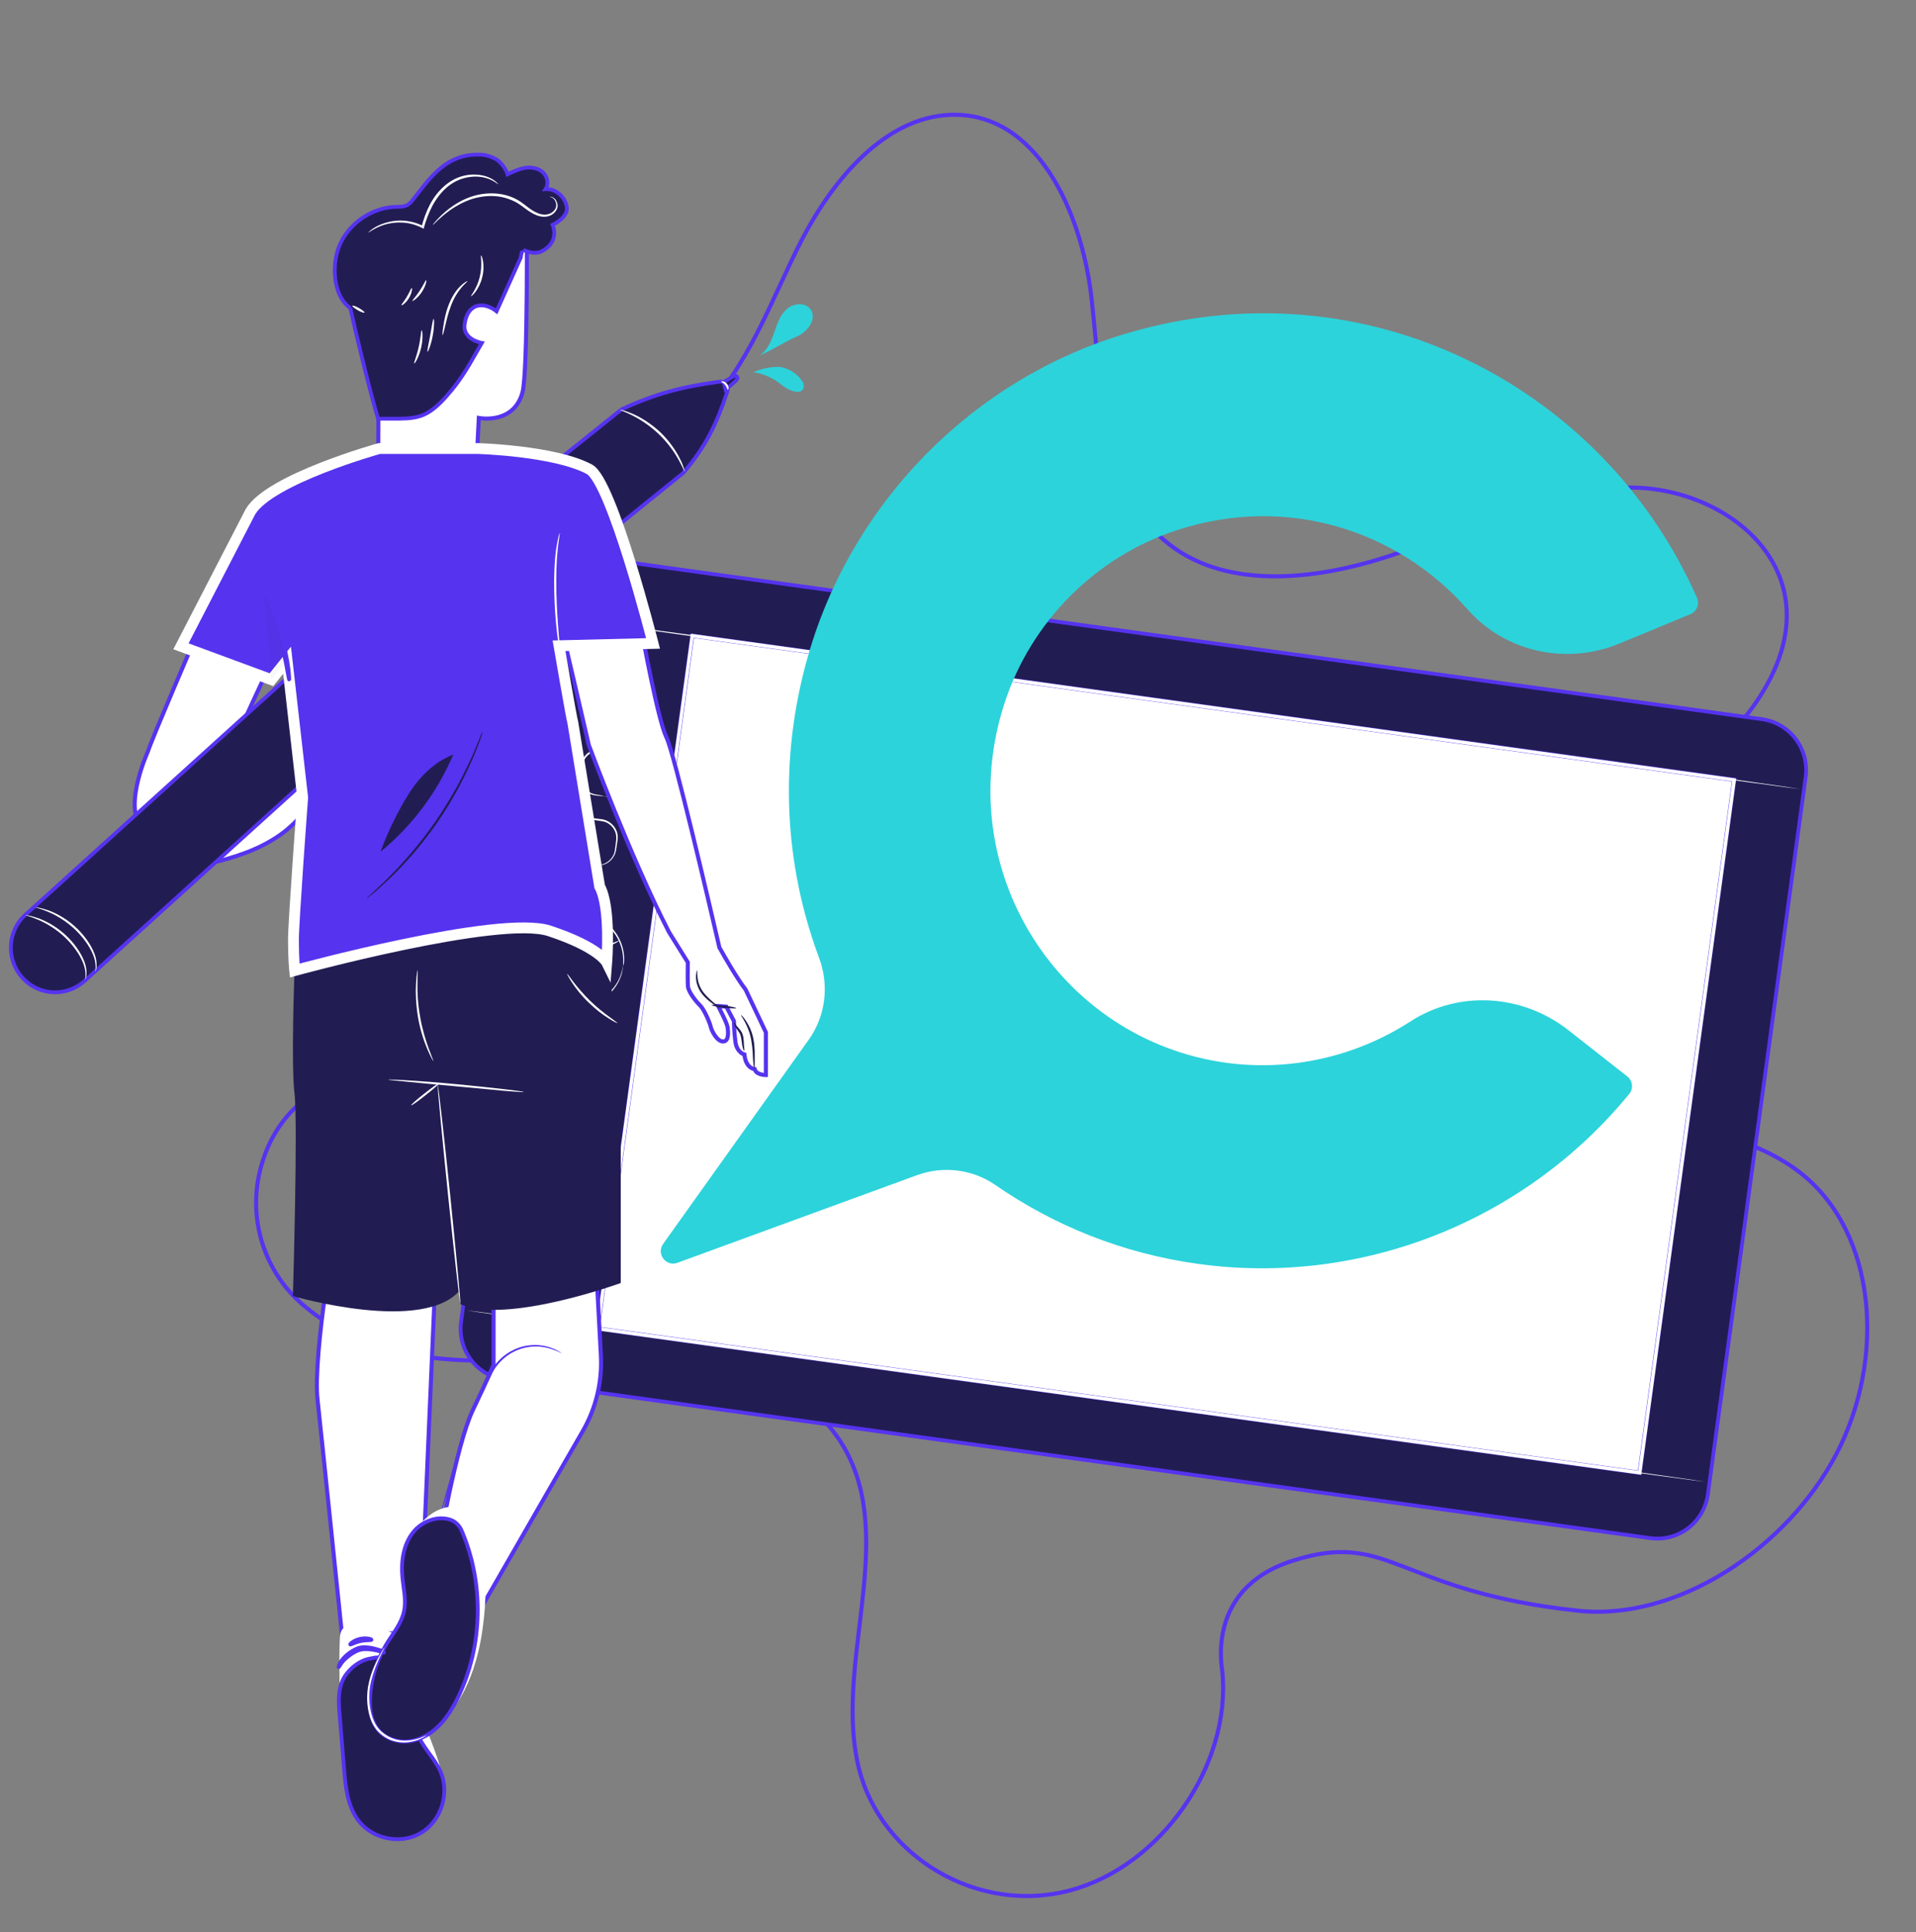 <svg width="707" height="713" viewBox="0 0 707 713" fill="none" xmlns="http://www.w3.org/2000/svg">
<rect x="0" y="0" width="707" height="713" fill="#808080" stroke="none"/>
<g clip-path="url(#clip0_2830_2057)">
<path d="M476.687 576.037C512.983 564.261 515.152 587.259 582.441 594.396C619.032 598.228 659.437 571.329 677.653 536.47C695.868 501.61 692.721 455.021 664.325 432.787C645.985 418.462 620.986 415.954 598.676 408.947C576.241 401.849 553.421 386.358 552.116 361.905C550.368 327.563 590.777 301.708 617.734 286.286C628.893 279.807 639.148 271.426 646.758 260.921C680.928 213.487 638.651 178.91 599.869 179.94C570.335 180.805 542.033 195.46 513.259 204.989C484.486 214.518 450.662 217.892 429.168 198.993C406.027 178.694 406.38 141.713 402.729 109.736C399.077 77.758 382.301 41.059 350.531 42.384C326.617 43.367 307.575 65.979 295.942 88.34C284.433 110.791 276.193 135.818 258.047 153.254C235.273 175.241 204.682 178.877 174.209 175.525C141.423 171.954 115.689 210.104 132.302 238.365C132.328 238.592 132.578 238.773 132.604 238.999C145.306 260.058 163.733 277.151 175.046 299.076C186.36 321.001 188.639 351.985 170.628 371.598C149.252 394.806 109.333 391.893 97.262 427.459C90.391 447.445 96.803 468.524 111.53 481.272C144.53 509.754 188.499 501.039 229.62 500.455C262.762 500.123 299.997 508.581 313.709 538.484C329.327 572.057 307.994 615.683 316.863 652.272C324.995 685.415 361.045 706.536 394.694 697.627C428.245 688.854 454.405 651.428 451.04 616.955C451.238 616.682 444.139 586.576 476.687 576.037Z" stroke="#5633EF" stroke-width="1.5" stroke-miterlimit="10"/>
<path d="M608.937 567.595L186.242 509.118C175.899 507.668 168.698 498.109 170.138 487.693L206.208 223.132C207.649 212.715 217.141 205.464 227.484 206.914L650.178 265.39C660.521 266.841 667.722 276.4 666.282 286.816L630.212 551.377C628.772 561.793 619.28 569.045 608.937 567.595Z" fill="#211D53" stroke="#5633EF" stroke-width="1.393" stroke-miterlimit="10"/>
<path d="M639.892 287.777L255.436 234.588L220.556 490.287L605.011 543.476L639.892 287.777Z" fill="white" stroke="#5633EF" stroke-width="1.5" stroke-miterlimit="10"/>
<path d="M605.598 544.191L605.009 544.125L219.89 490.857L219.956 490.264L254.913 233.878L255.502 233.944L640.62 287.278L640.555 287.871L605.598 544.191ZM221.265 489.736L604.485 542.741L639.18 288.333L255.96 235.328L221.265 489.736Z" fill="white"/>
<path d="M664.318 291.167C664.318 291.365 561.869 277.323 435.591 259.852C309.247 242.382 206.928 228.076 206.928 227.878C206.928 227.681 309.313 241.723 435.656 259.193C562 276.664 664.318 290.97 664.318 291.167Z" fill="white"/>
<path d="M629.426 546.828C629.426 547.026 526.977 532.984 400.699 515.513C274.355 498.043 172.037 483.737 172.037 483.539C172.037 483.341 274.421 497.384 400.764 514.854C527.108 532.324 629.492 546.696 629.426 546.828Z" fill="white"/>
<path d="M229.906 356.5C229.841 356.5 230.102 354.984 229.841 352.347C229.513 349.71 228.4 345.82 224.996 342.392C223.294 340.744 221.134 339.227 218.515 338.37C215.897 337.513 212.82 337.184 209.809 337.909C208.303 338.238 206.798 338.766 205.357 339.557C203.917 340.348 202.608 341.337 201.43 342.59C199.073 345.029 197.436 348.325 196.913 351.885C196.454 355.445 197.109 359.071 198.746 362.104C199.531 363.62 200.579 364.938 201.757 366.059C202.935 367.18 204.179 368.169 205.619 368.894C208.369 370.41 211.38 370.938 214.129 370.806C216.879 370.674 219.432 369.817 221.461 368.696C225.651 366.323 227.811 362.895 228.793 360.455C229.71 358.016 229.841 356.5 229.906 356.5C229.906 356.5 229.906 356.895 229.775 357.555C229.71 357.884 229.644 358.346 229.513 358.873C229.382 359.401 229.251 359.994 228.989 360.587C228.073 363.093 225.913 366.718 221.658 369.158C219.563 370.344 216.944 371.267 214.129 371.399C211.314 371.531 208.172 371.004 205.292 369.487C203.852 368.762 202.477 367.773 201.299 366.587C200.055 365.4 199.007 364.015 198.222 362.433C196.52 359.335 195.8 355.577 196.258 351.819C196.782 348.127 198.484 344.633 200.971 342.128C202.15 340.875 203.59 339.821 205.095 339.03C206.601 338.238 208.107 337.645 209.743 337.315C212.886 336.59 216.028 336.986 218.777 337.843C221.527 338.766 223.752 340.348 225.454 342.062C228.859 345.622 229.971 349.644 230.233 352.281C230.299 352.94 230.299 353.533 230.299 354.061C230.299 354.588 230.299 355.05 230.233 355.379C229.971 356.17 229.971 356.5 229.906 356.5Z" fill="white"/>
<path d="M218.843 354.984C218.777 354.984 218.843 354.456 218.712 353.599C218.581 352.742 218.188 351.49 217.075 350.369C216.028 349.314 214.129 348.523 212.1 348.984C210.136 349.38 208.238 351.16 207.976 353.533C207.649 355.841 208.958 358.082 210.725 359.005C212.493 359.994 214.522 359.73 215.897 359.005C217.272 358.28 217.992 357.159 218.319 356.368C218.712 355.511 218.777 354.984 218.843 354.984C218.843 354.984 218.843 355.116 218.843 355.379C218.843 355.643 218.777 355.973 218.581 356.434C218.319 357.291 217.599 358.544 216.093 359.401C214.719 360.258 212.427 360.587 210.463 359.533C208.434 358.544 206.928 356.038 207.321 353.401C207.649 350.764 209.809 348.787 211.969 348.391C214.195 347.93 216.224 348.853 217.403 350.039C218.581 351.292 218.908 352.676 218.974 353.599C218.974 354.061 218.974 354.39 218.908 354.654C218.843 354.852 218.843 354.984 218.843 354.984Z" fill="white"/>
<path d="M228.531 347.139C228.597 347.27 226.371 348.457 223.556 349.776C220.741 351.028 218.384 351.951 218.319 351.819C218.254 351.687 220.479 350.501 223.294 349.182C226.109 347.93 228.466 347.007 228.531 347.139Z" fill="white"/>
<path d="M219.759 319.252C219.759 319.186 220.545 319.384 221.919 319.054C223.229 318.79 225.193 317.801 226.305 315.626C226.895 314.571 226.96 313.187 227.156 311.736C227.222 311.011 227.353 310.22 227.418 309.495C227.418 308.77 227.353 307.978 227.091 307.187C226.567 305.671 225.454 304.352 223.883 303.561C223.098 303.166 222.312 303.034 221.33 302.902C220.414 302.77 219.497 302.638 218.515 302.507C216.682 302.243 214.915 302.836 213.606 303.957C212.296 305.078 211.576 306.66 211.445 308.308C211.314 309.099 211.183 309.956 211.118 310.681C210.987 311.472 210.922 312.198 210.987 312.857C211.118 314.241 211.773 315.494 212.558 316.417C213.344 317.34 214.326 317.933 215.242 318.197C216.159 318.527 217.01 318.593 217.73 318.724C219.039 319.054 219.759 319.186 219.759 319.252C219.759 319.318 218.974 319.252 217.599 319.054C216.944 318.988 216.028 318.922 215.046 318.658C214.064 318.395 213.016 317.735 212.165 316.812C211.314 315.89 210.594 314.571 210.398 312.989C210.267 312.264 210.398 311.407 210.463 310.615C210.594 309.824 210.66 309.033 210.791 308.242C210.922 306.528 211.707 304.748 213.147 303.495C214.588 302.243 216.551 301.584 218.581 301.847C219.497 301.979 220.479 302.111 221.396 302.243C222.312 302.309 223.294 302.507 224.145 302.968C225.847 303.825 227.091 305.341 227.615 306.924C227.877 307.715 228.007 308.572 227.942 309.429C227.877 310.286 227.746 311.011 227.615 311.736C227.418 313.187 227.287 314.637 226.633 315.758C225.389 318.131 223.294 319.054 221.919 319.252C220.545 319.515 219.759 319.252 219.759 319.252Z" fill="white"/>
<path d="M223.229 293.87C223.229 293.804 224.014 294.002 225.389 293.673C226.698 293.409 228.662 292.42 229.775 290.244C230.364 289.19 230.43 287.805 230.626 286.355C230.692 285.63 230.822 284.839 230.888 284.113C230.888 283.388 230.822 282.597 230.561 281.806C230.037 280.29 228.924 278.971 227.353 278.18C226.567 277.784 225.782 277.653 224.8 277.521C223.883 277.389 222.967 277.257 221.985 277.125C220.152 276.862 218.384 277.455 217.075 278.576C215.766 279.696 215.046 281.279 214.915 282.927C214.784 283.718 214.653 284.575 214.588 285.3C214.457 286.091 214.391 286.816 214.457 287.541C214.588 288.926 215.242 290.179 216.028 291.101C216.813 292.024 217.795 292.618 218.712 292.881C219.628 293.211 220.479 293.277 221.199 293.409C222.443 293.739 223.229 293.87 223.229 293.87C223.229 293.87 222.443 293.87 221.068 293.673C220.414 293.607 219.497 293.541 218.515 293.277C217.533 293.013 216.486 292.354 215.635 291.431C214.784 290.508 214.064 289.19 213.868 287.607C213.737 286.882 213.868 286.025 213.933 285.234C214.064 284.443 214.129 283.652 214.26 282.861C214.391 281.147 215.177 279.367 216.617 278.114C218.057 276.862 220.021 276.202 222.05 276.466C222.967 276.598 223.949 276.73 224.865 276.862C225.782 276.927 226.764 277.125 227.615 277.587C229.317 278.444 230.561 279.96 231.084 281.542C231.346 282.333 231.477 283.19 231.412 284.047C231.346 284.904 231.215 285.63 231.084 286.355C230.888 287.805 230.757 289.256 230.102 290.376C228.859 292.75 226.764 293.673 225.389 293.87C224.014 294.2 223.229 293.87 223.229 293.87Z" fill="white"/>
<path d="M204.899 428.227C204.899 428.161 205.685 428.359 207.059 428.03C208.369 427.766 210.333 426.777 211.445 424.601C212.035 423.547 212.1 422.162 212.296 420.712C212.362 419.987 212.493 419.195 212.558 418.47C212.558 417.745 212.493 416.954 212.231 416.163C211.707 414.647 210.594 413.328 209.023 412.537C208.238 412.141 207.452 412.01 206.47 411.878C205.554 411.746 204.637 411.614 203.655 411.482C201.822 411.218 200.055 411.812 198.746 412.932C197.436 414.053 196.716 415.635 196.585 417.284C196.454 418.075 196.323 418.932 196.258 419.657C196.127 420.448 196.062 421.173 196.127 421.832C196.258 423.217 196.913 424.47 197.698 425.393C198.484 426.315 199.466 426.909 200.382 427.173C201.299 427.502 202.15 427.568 202.87 427.7C204.179 428.03 204.899 428.161 204.899 428.227C204.899 428.293 204.114 428.227 202.739 428.03C202.084 427.964 201.168 427.898 200.186 427.634C199.204 427.37 198.156 426.711 197.305 425.788C196.454 424.865 195.734 423.547 195.538 421.964C195.407 421.239 195.538 420.382 195.603 419.591C195.734 418.8 195.8 418.009 195.931 417.218C196.062 415.504 196.847 413.724 198.287 412.471C199.728 411.218 201.691 410.559 203.721 410.823C204.637 410.955 205.619 411.087 206.536 411.218C207.452 411.284 208.434 411.482 209.285 411.944C210.987 412.801 212.231 414.317 212.755 415.899C213.017 416.69 213.147 417.547 213.082 418.404C213.017 419.261 212.886 419.987 212.755 420.712C212.558 422.162 212.427 423.613 211.773 424.733C210.529 427.107 208.434 428.03 207.059 428.227C205.685 428.491 204.899 428.227 204.899 428.227Z" fill="white"/>
<path d="M208.369 402.846C208.369 402.78 209.154 402.978 210.529 402.648C211.838 402.384 213.802 401.395 214.915 399.22C215.504 398.165 215.57 396.781 215.766 395.33C215.831 394.605 215.962 393.814 216.028 393.089C216.028 392.364 215.962 391.573 215.7 390.781C215.177 389.265 214.064 387.947 212.493 387.155C211.707 386.76 210.922 386.628 209.94 386.496C209.023 386.364 208.107 386.233 207.125 386.101C205.292 385.837 203.524 386.43 202.215 387.551C200.906 388.672 200.186 390.254 200.055 391.902C199.924 392.693 199.793 393.55 199.728 394.275C199.597 395.067 199.531 395.792 199.597 396.451C199.728 397.835 200.382 399.088 201.168 400.011C201.953 400.934 202.935 401.527 203.852 401.791C204.768 402.121 205.619 402.187 206.339 402.318C207.583 402.648 208.369 402.846 208.369 402.846C208.369 402.912 207.583 402.846 206.208 402.648C205.554 402.582 204.637 402.516 203.655 402.252C202.673 401.989 201.626 401.33 200.775 400.407C199.924 399.484 199.204 398.165 199.007 396.583C198.877 395.858 199.007 395.001 199.073 394.21C199.204 393.418 199.269 392.627 199.4 391.836C199.531 390.122 200.317 388.342 201.757 387.09C203.197 385.837 205.161 385.178 207.19 385.441C208.107 385.573 209.089 385.705 210.005 385.837C210.922 385.903 211.904 386.101 212.755 386.562C214.457 387.419 215.7 388.935 216.224 390.518C216.486 391.309 216.617 392.166 216.551 393.023C216.486 393.88 216.355 394.605 216.224 395.33C216.028 396.781 215.897 398.231 215.242 399.352C213.998 401.725 211.904 402.648 210.529 402.846C209.154 403.175 208.369 402.846 208.369 402.846Z" fill="white"/>
<path d="M182.118 471.409C182.118 473.321 182.118 503.581 182.118 503.581C182.118 503.581 180.678 507.404 174.459 520.392C168.24 533.379 161.563 572.737 161.563 572.737L174.459 598.712L215.111 527.973C219.956 519.535 222.247 509.844 221.723 500.153L219.759 463.234L182.118 471.409Z" fill="white" stroke="#5633EF" stroke-width="1.5" stroke-miterlimit="10"/>
<path d="M159.337 427.37L112.662 435.281C112.662 435.281 117.375 448.137 117.702 449.39C118.946 454.004 121.63 465.871 120.059 477.012C118.03 491.187 116.262 508.459 117.179 516.568C118.095 524.677 126.147 602.733 126.147 602.733H155.016L161.432 453.675L159.337 427.37Z" fill="white" stroke="#5633EF" stroke-width="1.5" stroke-miterlimit="10"/>
<path d="M161.628 561.925C161.628 561.925 161.693 561.596 161.824 561.002C162.021 560.343 162.217 559.486 162.479 558.497C163.134 556.19 163.985 553.091 165.032 549.267C166.145 545.378 167.454 540.697 168.894 535.621C169.614 533.05 170.4 530.347 171.12 527.578C171.447 526.062 172.102 524.743 172.757 523.359C173.346 521.974 174 520.59 174.655 519.205C175.964 516.436 177.274 513.733 178.583 511.096C179.238 509.778 179.892 508.525 180.481 507.273C181.071 506.02 181.791 504.767 182.642 503.713C185.98 499.362 190.694 497.054 194.687 496.527C198.746 495.933 202.084 496.79 204.113 497.647C205.161 498.043 205.946 498.504 206.47 498.834C206.994 499.164 207.256 499.362 207.19 499.362C207.125 499.427 206.143 498.702 203.983 497.977C201.888 497.252 198.68 496.461 194.752 497.12C190.89 497.713 186.373 499.955 183.231 504.174C182.445 505.229 181.791 506.35 181.201 507.602C180.612 508.855 179.958 510.107 179.303 511.426C178.059 514.063 176.75 516.766 175.375 519.535C174.721 520.919 174.066 522.304 173.477 523.688C172.888 525.073 172.233 526.391 171.906 527.71C171.186 530.544 170.4 533.247 169.614 535.819C168.109 540.895 166.734 545.51 165.556 549.399C164.377 553.157 163.461 556.256 162.741 558.563C162.414 559.552 162.152 560.409 161.955 561.068C161.759 561.596 161.628 561.925 161.628 561.925Z" fill="#5633EF"/>
<path d="M154.558 628.642C154.689 625.016 152.529 615.918 150.827 611.897C149.059 607.81 149.845 604.909 149.845 604.909L140.222 600.492C137.014 599.041 133.414 598.514 130.009 599.305C126.213 600.162 125.558 601.942 125.427 604.315C124.903 614.336 125.623 623.038 125.1 626.796C124.38 631.807 130.009 654.683 130.402 654.815C130.795 654.947 157.897 660.353 157.897 660.353C157.897 660.353 162.348 657.65 162.61 653.958C162.872 650.2 154.427 632.268 154.558 628.642Z" fill="white"/>
<path d="M162.61 653.892C160.384 648.684 155.736 644.728 153.903 639.322C151.612 632.598 154.1 624.621 150.63 618.424C148.012 613.743 142.186 610.513 137.014 611.963C132.301 612.556 127.653 616.71 126.147 620.731C124.641 624.687 124.969 629.038 125.362 633.257C125.885 639.652 126.409 646.047 126.933 652.442C127.456 659.232 128.176 666.484 132.301 671.89C137.538 678.746 148.012 680.79 155.344 676.373C162.741 672.022 166.014 661.803 162.61 653.892Z" fill="#211D53" stroke="#5633EF" stroke-width="1.393" stroke-miterlimit="10"/>
<path d="M165.098 632.795C165.098 632.795 174.852 624.225 178.059 601.151C181.332 578.011 176.226 568.122 176.226 568.122C176.226 568.122 172.757 554.607 164.574 556.256C159.271 557.508 156.064 561.134 152.856 564.694L165.098 632.795Z" fill="white"/>
<path d="M168.502 562.189C168.043 561.793 167.52 561.398 166.996 561.134C162.086 558.958 155.867 561.134 152.463 565.419C148.863 569.902 147.946 576.099 148.47 581.901C148.863 586.186 149.976 590.471 149.059 594.69C148.077 599.173 145 602.799 142.644 606.623C139.043 612.556 136.883 619.347 136.556 626.269C136.228 632.202 137.407 638.795 143.953 641.564C147.226 643.014 151.023 642.948 154.362 641.761C161.366 639.256 165.818 632.927 168.96 626.467C178.321 607.282 178.714 583.878 170.138 564.364C169.745 563.573 169.156 562.848 168.502 562.189Z" fill="#211D53" stroke="#5633EF" stroke-width="1.393" stroke-miterlimit="10"/>
<path d="M141.793 609.787C141.727 609.919 140.745 609.458 138.978 609.062C138.127 608.864 137.079 608.667 135.901 608.601C134.788 608.535 133.479 608.535 132.235 608.996C129.813 609.985 127.849 611.633 126.671 612.886C125.493 614.204 125.1 615.259 124.969 615.193C124.903 615.193 125.1 614.007 126.213 612.556C127.325 611.106 129.289 609.392 131.908 608.271C133.283 607.744 134.657 607.81 135.901 607.941C137.079 608.073 138.192 608.337 139.043 608.601C140.876 609.062 141.858 609.721 141.793 609.787Z" fill="#211D53" stroke="#5633EF" stroke-width="1.393" stroke-miterlimit="10"/>
<path d="M137.079 605.107C137.014 605.37 135.246 605.107 133.086 605.568C130.926 606.03 129.355 607.019 129.224 606.821C129.093 606.689 130.533 605.304 132.89 604.777C135.246 604.25 137.145 604.909 137.079 605.107Z" fill="#211D53" stroke="#5633EF" stroke-width="1.393" stroke-miterlimit="10"/>
<path d="M157.438 640.377C157.438 640.377 157.307 640.509 156.98 640.707C156.653 640.904 156.26 641.168 155.671 641.432C154.493 642.025 152.66 642.684 150.303 642.948C147.946 643.146 144.935 642.816 142.186 641.102C140.811 640.245 139.502 639.19 138.52 637.74C137.472 636.29 136.752 634.641 136.294 632.861C135.312 629.301 135.312 625.741 135.77 622.643C136.294 619.544 137.21 616.841 138.192 614.666C139.174 612.49 140.091 610.842 140.745 609.655C141.4 608.535 141.793 607.941 141.858 607.941C141.924 607.941 141.596 608.601 141.007 609.787C140.418 610.974 139.567 612.688 138.716 614.864C137.865 617.039 136.948 619.676 136.49 622.709C136.097 625.741 136.163 629.17 137.079 632.598C137.538 634.312 138.258 635.894 139.174 637.212C140.091 638.531 141.334 639.586 142.644 640.377C145.197 642.025 148.012 642.421 150.303 642.289C152.594 642.157 154.427 641.564 155.605 641.102C156.784 640.641 157.373 640.311 157.438 640.377Z" fill="white"/>
<path d="M70.635 316.813C71.027 316.417 71.486 315.956 71.944 315.56C71.486 316.022 71.027 316.417 70.635 316.813Z" fill="white" stroke="#5633EF" stroke-width="1.5" stroke-miterlimit="10"/>
<path d="M71.878 315.56L77.05 318.658C86.28 316.549 95.445 313.648 103.235 308.176C110.96 302.77 117.179 294.464 118.423 285.036C101.075 292.024 85.167 302.441 71.878 315.56Z" fill="white" stroke="#5633EF" stroke-width="1.5" stroke-miterlimit="10"/>
<path d="M84.447 278.312C87.393 271.587 100.093 244.294 100.093 244.294C100.093 244.294 83.858 230.384 72.86 233.548C72.86 233.548 55.644 273.565 54.596 277.257C54.596 277.257 43.598 301.254 54.596 307.385C54.596 307.385 65.07 308.374 70.569 300.727C76.068 293.013 84.447 278.312 84.447 278.312Z" fill="white" stroke="#5633EF" stroke-width="1.5" stroke-miterlimit="10"/>
<path d="M9.427 337.513L107.752 248.513L111.68 289.058L31.226 361.972C24.745 367.839 14.795 367.576 8.707 361.247C2.16 354.588 2.488 343.776 9.427 337.513Z" fill="#211D53" stroke="#5633EF" stroke-width="1.393" stroke-miterlimit="10"/>
<path d="M31.488 361.378C31.357 361.378 31.946 359.401 31.029 356.368C30.113 353.401 27.756 349.644 24.352 346.281C20.948 342.919 17.151 340.744 14.271 339.491C11.391 338.239 9.492 337.843 9.492 337.711C9.492 337.645 10.016 337.711 10.867 337.909C11.718 338.107 12.962 338.436 14.467 338.964C17.413 340.084 21.406 342.26 24.876 345.688C28.346 349.116 30.702 353.006 31.553 356.17C31.946 357.753 31.946 359.071 31.881 359.994C31.75 360.917 31.553 361.378 31.488 361.378Z" fill="white"/>
<path d="M35.219 358.478C35.088 358.478 35.677 356.5 34.761 353.467C33.844 350.501 31.488 346.743 28.084 343.381C24.68 340.018 20.883 337.843 18.002 336.59C15.122 335.338 13.223 334.942 13.223 334.81C13.223 334.744 13.747 334.81 14.598 335.008C15.449 335.206 16.693 335.536 18.199 336.063C21.145 337.184 25.138 339.359 28.607 342.787C32.077 346.216 34.434 350.105 35.285 353.27C35.677 354.852 35.677 356.17 35.612 357.093C35.416 358.082 35.219 358.544 35.219 358.478Z" fill="white"/>
<path d="M107.752 248.513L229.317 151.075C241.82 145.273 251.967 142.636 265.518 140.856C267.613 140.593 269.053 142.636 268.333 144.68C264.405 156.481 260.412 164.853 252.032 174.61L114.691 285.432L107.752 248.513Z" fill="#211D53" stroke="#5633EF" stroke-width="1.393" stroke-miterlimit="10"/>
<path d="M252.622 173.951C252.491 174.017 251.836 172.171 250.33 169.534C248.825 166.831 246.403 163.337 242.998 160.107C239.594 156.876 235.994 154.635 233.244 153.25C230.495 151.866 228.662 151.338 228.728 151.207C228.728 151.141 229.186 151.273 230.037 151.47C230.888 151.668 232.066 152.13 233.506 152.723C236.387 153.975 240.118 156.217 243.588 159.447C247.057 162.744 249.479 166.435 250.854 169.204C251.574 170.589 252.032 171.775 252.294 172.633C252.556 173.49 252.687 173.951 252.622 173.951Z" fill="white"/>
<path d="M271.868 138.879C271.409 138.483 270.755 138.747 270.231 139.076C269.184 139.736 268.071 140.395 267.023 140.988L267.744 143.823C268.922 142.834 270.035 141.845 271.213 140.79C271.475 140.527 271.802 140.263 271.933 139.933C272.195 139.604 272.195 139.142 271.868 138.879Z" fill="#211D53" stroke="#5633EF" stroke-width="1.393" stroke-miterlimit="10"/>
<path d="M268.529 143.823C268.333 143.757 268.267 142.9 267.613 142.109C267.023 141.252 266.107 141.054 266.107 140.856C266.107 140.724 266.369 140.659 266.827 140.724C267.285 140.79 267.809 141.12 268.267 141.647C268.66 142.175 268.856 142.768 268.856 143.23C268.791 143.625 268.66 143.823 268.529 143.823Z" fill="white"/>
<path d="M139.829 88.511L139.567 173.094L175.637 174.808L176.685 154.239C176.685 154.239 189.515 156.81 192.788 144.812C194.883 137.164 194.36 78.029 194.36 78.029L139.829 88.511Z" fill="white" stroke="#5633EF" stroke-width="1.5" stroke-miterlimit="10"/>
<path d="M199.073 84.094C193.378 85.742 192.134 95.104 192.134 95.104L183.231 114.881C178.714 111.321 172.626 111.519 171.448 119.562C170.596 125.364 177.797 126.55 177.797 126.55C173.608 133.67 170.793 139.472 164.705 146.262C158.159 153.646 154.427 154.371 147.357 154.503H139.502C139.502 154.503 135.639 141.911 128.504 110.464C120.583 75.59 161.563 80.073 169.156 71.173C181.594 56.603 217.01 78.952 199.073 84.094Z" fill="#211D53" stroke="#5633EF" stroke-width="1.393" stroke-miterlimit="10"/>
<path d="M129.289 113.695C122.678 109.212 122.023 96.62 125.951 89.104C129.813 81.589 137.996 76.447 146.375 76.315C147.488 76.315 148.666 76.315 149.714 75.919C151.285 75.326 152.267 73.81 153.314 72.491C159.271 64.712 165.098 57.065 176.161 57.065C177.928 57.065 179.958 57.065 183.1 58.779C184.671 59.636 186.897 62.602 187.29 64.316C189.384 63.327 191.479 62.339 193.77 61.943C196.062 61.613 198.549 62.009 200.251 63.525C201.953 65.041 202.608 67.876 201.299 69.788C205.03 69.524 208.565 72.689 209.154 76.381C209.743 80.073 204.441 82.71 203.917 82.973C203.917 82.973 206.798 89.104 199.924 92.73C197.109 94.181 193.509 92.401 193.116 92.203" fill="#211D53"/>
<path d="M129.289 113.695C122.678 109.212 122.023 96.62 125.951 89.104C129.813 81.589 137.996 76.447 146.375 76.315C147.488 76.315 148.666 76.315 149.714 75.919C151.285 75.326 152.267 73.81 153.314 72.491C159.271 64.712 165.098 57.065 176.161 57.065C177.928 57.065 179.958 57.065 183.1 58.779C184.671 59.636 186.897 62.602 187.29 64.316C189.384 63.327 191.479 62.339 193.77 61.943C196.062 61.613 198.549 62.009 200.251 63.525C201.953 65.041 202.608 67.876 201.299 69.788C205.03 69.524 208.565 72.689 209.154 76.381C209.743 80.073 204.441 82.71 203.917 82.973C203.917 82.973 206.797 89.104 199.924 92.73C197.109 94.181 193.509 92.401 193.116 92.203" stroke="#5633EF" stroke-width="1.393" stroke-miterlimit="10"/>
<path d="M155.605 121.87C155.867 121.87 156.195 124.77 155.409 128.264C154.624 131.759 153.052 134.264 152.856 134.132C152.594 134 153.772 131.429 154.493 128.067C155.278 124.704 155.344 121.87 155.605 121.87Z" fill="white"/>
<path d="M159.991 117.716C160.253 117.716 160.319 120.551 159.664 123.913C159.075 127.276 157.962 129.913 157.766 129.781C157.504 129.715 158.159 127.012 158.748 123.716C159.337 120.419 159.73 117.65 159.991 117.716Z" fill="white"/>
<path d="M172.495 103.74C172.56 103.872 171.578 104.597 170.269 106.113C168.96 107.63 167.454 110.003 166.407 112.838C165.294 115.739 164.705 118.442 164.247 120.419C163.788 122.397 163.461 123.65 163.33 123.65C163.199 123.65 163.265 122.331 163.592 120.353C163.919 118.31 164.377 115.475 165.556 112.508C166.669 109.542 168.305 107.102 169.811 105.652C171.251 104.202 172.429 103.674 172.495 103.74Z" fill="white"/>
<path d="M177.536 94.247C177.667 94.247 177.994 95.038 178.256 96.554C178.452 98.004 178.518 100.114 177.928 102.356C177.405 104.597 176.357 106.443 175.506 107.63C174.59 108.816 173.87 109.41 173.804 109.344C173.608 109.146 176.03 106.443 177.012 102.224C178.125 97.807 177.208 94.247 177.536 94.247Z" fill="white"/>
<path d="M134.526 115.343C134.395 115.541 133.283 115.211 132.039 114.486C130.795 113.761 129.879 113.036 130.009 112.838C130.14 112.64 131.253 112.97 132.497 113.695C133.741 114.42 134.592 115.145 134.526 115.343Z" fill="white"/>
<path d="M151.94 106.311C152.201 106.377 152.005 108.157 150.892 110.003C149.779 111.849 148.274 112.838 148.143 112.64C147.946 112.442 149.125 111.256 150.107 109.541C151.154 107.827 151.678 106.245 151.94 106.311Z" fill="white"/>
<path d="M157.242 103.41C157.504 103.476 157.111 105.586 155.605 107.827C154.165 110.003 152.332 111.19 152.201 111.058C152.005 110.86 153.511 109.41 154.82 107.366C156.26 105.256 156.98 103.344 157.242 103.41Z" fill="white"/>
<path d="M183.885 68.008C183.82 68.074 183.231 67.481 181.922 66.756C180.612 66.03 178.518 65.239 175.899 65.173C173.28 65.108 170.007 65.701 167.061 67.547C164.05 69.393 161.432 72.425 159.533 75.985C158.159 78.622 157.177 81.325 156.456 83.896L156.326 84.424L155.867 84.16C153.183 82.776 150.368 82.116 147.815 82.116C145.262 82.05 143.037 82.512 141.269 83.105C137.734 84.358 136.032 85.94 135.901 85.808C135.901 85.808 136.294 85.347 137.079 84.753C137.93 84.094 139.24 83.303 141.007 82.644C142.775 81.984 145.131 81.391 147.75 81.391C150.368 81.391 153.38 81.984 156.195 83.435L155.54 83.699C156.26 81.062 157.177 78.293 158.617 75.524C160.581 71.766 163.396 68.668 166.538 66.756C169.68 64.844 173.084 64.25 175.834 64.448C178.583 64.58 180.743 65.503 182.053 66.36C182.707 66.822 183.165 67.151 183.427 67.481C183.755 67.81 183.885 67.942 183.885 68.008Z" fill="white"/>
<path d="M202.804 72.623C202.739 72.623 203.786 72.359 204.899 73.546C205.357 74.139 205.815 75.062 205.75 76.183C205.619 77.304 204.834 78.49 203.655 79.216C202.477 79.941 200.84 80.204 199.269 79.809C197.698 79.479 196.192 78.622 194.752 77.633C193.312 76.644 191.937 75.458 190.366 74.601C188.73 73.744 186.962 73.085 185.064 72.689C181.201 71.964 177.405 72.425 174.197 73.414C170.989 74.469 168.24 76.051 166.145 77.501C161.955 80.534 159.861 83.105 159.73 82.973C159.664 82.907 160.188 82.248 161.17 81.193C162.152 80.139 163.657 78.556 165.752 76.974C167.847 75.392 170.596 73.678 173.935 72.557C177.274 71.436 181.201 70.975 185.26 71.7C187.289 72.096 189.188 72.755 190.824 73.678C192.527 74.601 193.901 75.853 195.276 76.842C196.651 77.831 198.025 78.622 199.466 79.018C200.906 79.347 202.281 79.216 203.328 78.622C204.375 78.029 205.095 77.04 205.226 76.117C205.357 75.194 205.03 74.337 204.637 73.744C203.786 72.623 202.804 72.689 202.804 72.623Z" fill="white"/>
<path d="M108.669 358.082C108.669 358.082 107.359 392.957 108.669 403.571C109.978 414.185 108.079 478.265 108.079 478.265C108.079 478.265 156.915 492.571 170.138 475.628C170.138 475.628 164.836 397.77 164.247 395.66C163.723 393.55 159.402 340.48 159.402 340.48L108.669 358.082Z" fill="#211D53"/>
<path d="M220.086 340.414C222.967 349.446 229.055 383.398 229.055 383.398V473.453C229.055 473.453 186.7 488.879 169.876 481.232L159.402 390.847V344.04L194.229 330.393L220.086 340.414Z" fill="#211D53"/>
<path d="M193.247 402.978C193.247 403.044 192.527 403.044 191.283 402.912C190.039 402.846 188.206 402.714 185.915 402.516C181.267 402.055 175.113 401.527 168.305 400.868C161.497 400.275 155.344 399.681 150.696 399.22C148.535 399.022 146.768 398.824 145.328 398.693C144.084 398.561 143.364 398.495 143.364 398.429C143.364 398.363 144.084 398.363 145.328 398.429C146.572 398.429 148.405 398.561 150.696 398.693C155.213 398.956 161.432 399.418 168.371 400.077C175.244 400.736 181.463 401.396 185.98 401.923C188.075 402.187 189.908 402.385 191.283 402.582C192.527 402.78 193.247 402.912 193.247 402.978Z" fill="white"/>
<path d="M161.497 400.143C161.694 400.143 163.788 418.273 166.08 440.621C168.371 463.036 170.073 481.166 169.876 481.166C169.68 481.166 167.585 463.036 165.294 440.687C163.003 418.339 161.301 400.143 161.497 400.143Z" fill="white"/>
<path d="M162.152 399.616C162.283 399.813 160.057 401.791 157.177 404.033C154.296 406.34 151.874 408.054 151.743 407.856C151.612 407.659 153.838 405.681 156.718 403.439C159.533 401.198 162.021 399.484 162.152 399.616Z" fill="white"/>
<path d="M227.811 377.53C227.746 377.596 226.436 377.003 224.407 375.684C222.378 374.432 219.759 372.454 217.141 369.883C214.522 367.378 212.493 364.741 211.184 362.763C209.874 360.785 209.22 359.467 209.285 359.401C209.416 359.335 210.202 360.522 211.642 362.433C213.082 364.279 215.177 366.784 217.73 369.29C220.283 371.795 222.836 373.773 224.734 375.157C226.633 376.607 227.877 377.399 227.811 377.53Z" fill="white"/>
<path d="M159.926 391.573C159.861 391.573 159.599 391.177 159.206 390.386C158.813 389.595 158.224 388.474 157.635 387.024C156.391 384.123 155.016 379.97 154.231 375.289C153.445 370.542 153.314 366.191 153.511 363.027C153.576 361.445 153.707 360.192 153.838 359.335C153.969 358.478 154.1 358.016 154.1 358.016C154.231 358.016 154.034 359.928 154.034 363.093C153.969 366.191 154.165 370.476 155.016 375.157C155.802 379.838 157.111 383.925 158.159 386.826C159.206 389.727 159.991 391.507 159.926 391.573Z" fill="white"/>
<path d="M275.141 365.202C271.737 360.719 267.285 352.94 265.452 349.644C262.048 334.876 248.759 277.85 245.944 272.181C242.737 265.654 236.91 233.548 236.91 233.548H207.583C208.041 234.933 217.272 274.95 217.272 274.95C217.272 274.95 232.524 316.087 246.861 343.974L253.8 355.116C253.734 358.214 253.734 362.829 253.865 364.081C254.062 366.059 256.746 369.487 258.251 370.938C259.757 372.322 261.917 377.333 262.245 378.849C262.572 380.365 264.536 384.255 266.762 384.321C269.053 384.387 268.725 380.695 268.464 379.047C268.267 377.398 264.994 371.267 264.994 371.267L268.005 371.465L270.82 376.805C270.82 376.805 270.82 380.167 271.344 384.321C271.868 388.474 274.683 389.133 274.683 389.133C275.206 394.341 278.479 394.539 278.479 394.539C279.003 396.715 282.604 396.715 282.604 396.715V380.958L275.141 365.202Z" fill="white" stroke="#5633EF" stroke-width="1.5" stroke-miterlimit="10"/>
<path d="M211.38 266.709C210.922 265.39 206.274 238.295 206.274 238.295L240.969 237.438C240.969 237.438 225.782 177.577 217.468 173.16C204.637 166.304 176.357 165.513 176.357 165.513H139.96C139.96 165.513 99.7 176.72 92.434 188.784L66.772 238.493L100.158 250.821L105.919 243.635L111.68 294.332C111.68 294.332 108.276 340.018 108.276 346.941C108.276 353.863 108.734 358.148 108.734 358.148C108.734 358.148 184.344 337.447 202.739 343.513C221.134 349.578 223.883 355.181 223.883 355.181C223.883 355.181 225.52 334.876 221.265 327.097L211.38 266.709Z" fill="#5633EF" stroke="white" stroke-width="4" stroke-miterlimit="10"/>
<path d="M106.705 250.755C106.574 250.755 106.246 248.315 105.461 244.426C104.675 240.536 103.431 235.196 101.402 229.527C99.438 223.857 97.147 218.847 95.445 215.287C94.594 213.638 93.939 212.254 93.35 211.067C92.826 210.078 92.565 209.551 92.63 209.485C92.695 209.485 93.023 209.947 93.612 210.935C94.201 211.858 94.987 213.243 95.969 215.023C97.867 218.517 100.224 223.527 102.188 229.263C104.152 234.998 105.395 240.404 106.05 244.294C106.377 246.272 106.574 247.854 106.639 248.975C106.705 250.161 106.77 250.755 106.705 250.755Z" fill="#211D53" stroke="#5633EF" stroke-width="1.393" stroke-miterlimit="10"/>
<path d="M178.19 269.873C178.19 269.873 178.125 270.137 177.994 270.598C177.797 271.192 177.601 271.851 177.274 272.708C176.946 273.631 176.554 274.752 176.03 276.004C175.506 277.257 174.982 278.773 174.262 280.29C172.888 283.454 171.12 287.146 168.96 291.167C166.734 295.189 164.181 299.474 161.17 303.825C158.159 308.11 155.016 312.066 152.07 315.494C149.059 318.922 146.244 321.889 143.691 324.262C142.447 325.449 141.269 326.504 140.287 327.427C139.305 328.35 138.389 329.075 137.603 329.734C136.883 330.261 136.359 330.723 135.901 331.118C135.508 331.448 135.312 331.58 135.246 331.58C135.246 331.58 135.443 331.382 135.77 330.987C136.228 330.591 136.752 330.064 137.407 329.47C138.127 328.811 138.978 328.02 139.96 327.097C140.942 326.174 142.12 325.119 143.298 323.867C145.721 321.493 148.535 318.461 151.481 315.033C154.427 311.604 157.504 307.649 160.515 303.364C163.461 299.078 166.08 294.793 168.305 290.838C170.466 286.882 172.299 283.19 173.739 280.092C174.459 278.51 175.048 277.125 175.572 275.873C176.095 274.62 176.554 273.499 176.881 272.642C177.208 271.851 177.47 271.126 177.732 270.598C178.059 270.137 178.19 269.873 178.19 269.873Z" fill="#211D53"/>
<path d="M206.536 196.696C206.667 196.761 206.143 199.069 205.75 203.024C205.357 206.914 205.161 212.32 205.292 218.319C205.423 224.319 205.816 229.724 206.143 233.614C206.274 235.46 206.405 236.976 206.536 238.229C206.601 239.35 206.667 239.943 206.601 239.943C206.536 239.943 206.405 239.35 206.208 238.295C206.012 237.24 205.816 235.658 205.554 233.68C205.095 229.79 204.637 224.319 204.506 218.319C204.375 212.32 204.637 206.848 205.161 202.959C205.488 200.981 205.75 199.464 206.012 198.344C206.274 197.289 206.47 196.696 206.536 196.696Z" fill="white"/>
<g opacity="0.3">
<g opacity="0.3">
<path opacity="0.3" d="M97.278 219.506C97.278 219.506 99.438 240.339 100.093 250.755L105.854 243.569C105.919 243.569 100.224 222.143 97.278 219.506Z" fill="black"/>
</g>
</g>
<path d="M150.696 293.145C146.702 299.54 142.971 307.253 140.418 314.307C152.07 304.748 161.366 292.354 167.258 278.444C160.253 281.147 154.689 286.75 150.696 293.145Z" fill="#211D53"/>
<path d="M265.78 372.059C265.714 372.125 264.863 371.663 263.554 370.806C262.245 369.883 260.412 368.565 258.906 366.587C257.4 364.609 256.811 362.236 256.811 360.653C256.811 359.005 257.138 358.082 257.204 358.082C257.335 358.082 257.204 359.071 257.4 360.653C257.531 362.17 258.12 364.279 259.561 366.191C261.001 368.037 262.703 369.422 263.881 370.41C265.06 371.333 265.845 371.993 265.78 372.059Z" fill="#211D53"/>
<path d="M271.671 371.993C271.671 372.19 269.576 372.124 267.089 371.861C264.536 371.531 262.572 371.136 262.572 370.938C262.572 370.74 264.667 370.806 267.154 371.07C269.707 371.399 271.737 371.795 271.671 371.993Z" fill="#211D53"/>
<path d="M273.439 374.564C273.504 374.498 274.355 375.289 275.403 376.937C276.45 378.519 277.628 380.958 278.087 383.859C278.61 386.76 278.479 389.397 278.479 391.243C278.479 393.155 278.479 394.276 278.349 394.276C278.218 394.276 278.021 393.155 277.89 391.243C277.759 389.331 277.759 386.76 277.236 383.991C276.319 378.321 273.177 374.695 273.439 374.564Z" fill="#211D53"/>
<path d="M274.617 387.749C274.552 387.815 274.159 387.221 273.962 386.167C273.701 385.112 273.701 383.661 273.308 382.211C272.915 380.827 271.802 379.838 271.279 378.849C270.755 377.86 270.82 377.135 270.951 377.135C271.082 377.135 271.148 377.728 271.802 378.519C272.13 378.915 272.522 379.376 272.981 379.904C273.439 380.431 273.897 381.156 274.093 381.947C274.552 383.595 274.421 385.046 274.552 386.035C274.617 387.09 274.748 387.683 274.617 387.749Z" fill="#211D53"/>
<path d="M299.1 114.156C297.136 111.453 292.75 111.849 290.263 114.09C287.775 116.332 286.728 119.694 285.615 122.858C284.502 126.023 283.127 129.319 280.312 131.165C284.633 129.385 290.066 125.825 294.06 124.177C297.987 122.529 301.588 117.65 299.1 114.156Z" fill="#2CD3DB"/>
<path d="M277.956 137.428C280.443 136.11 285.68 134.989 288.43 135.516C291.179 136.11 293.667 137.626 295.434 139.867C295.958 140.527 296.416 141.186 296.547 141.977C296.678 142.768 296.482 143.691 295.827 144.153C295.238 144.614 294.452 144.68 293.732 144.548C291.114 144.219 288.954 142.504 286.859 140.856C284.764 139.34 280.574 137.494 277.956 137.428Z" fill="#2CD3DB"/>
<path d="M338.444 433.633C348.067 430.139 358.803 431.458 367.247 437.259C388.981 452.29 414.315 462.575 442.137 466.399C502.232 474.705 562.72 450.708 601.212 403.637C602.783 401.725 602.456 398.824 600.492 397.242L578.758 380.167C561.869 366.916 538.433 365.268 520.431 376.937C500.53 389.793 476.374 395.462 452.349 392.166C391.272 383.727 350.423 321.362 370.717 259.325C380.602 229.197 404.496 205.332 434.478 195.575C475.392 182.258 516.241 196.102 541.51 224.846C555.453 240.734 578.169 245.547 597.677 237.438L623.797 226.626C626.088 225.703 627.201 222.934 626.219 220.693C592.047 142.9 504.458 96.686 415.624 123.056C359.326 139.736 314.615 184.961 298.249 241.723C287.055 280.619 289.477 319.318 302.243 353.467C306.039 363.62 304.665 374.959 298.38 383.727L244.701 459.015C242.082 462.707 245.748 467.519 249.938 466.003L338.444 433.633Z" fill="#2CD3DB"/>
</g>
<defs>
<clipPath id="clip0_2830_2057">
<rect width="707" height="712" fill="white" transform="translate(0 0.5)"/>
</clipPath>
</defs>
</svg>
